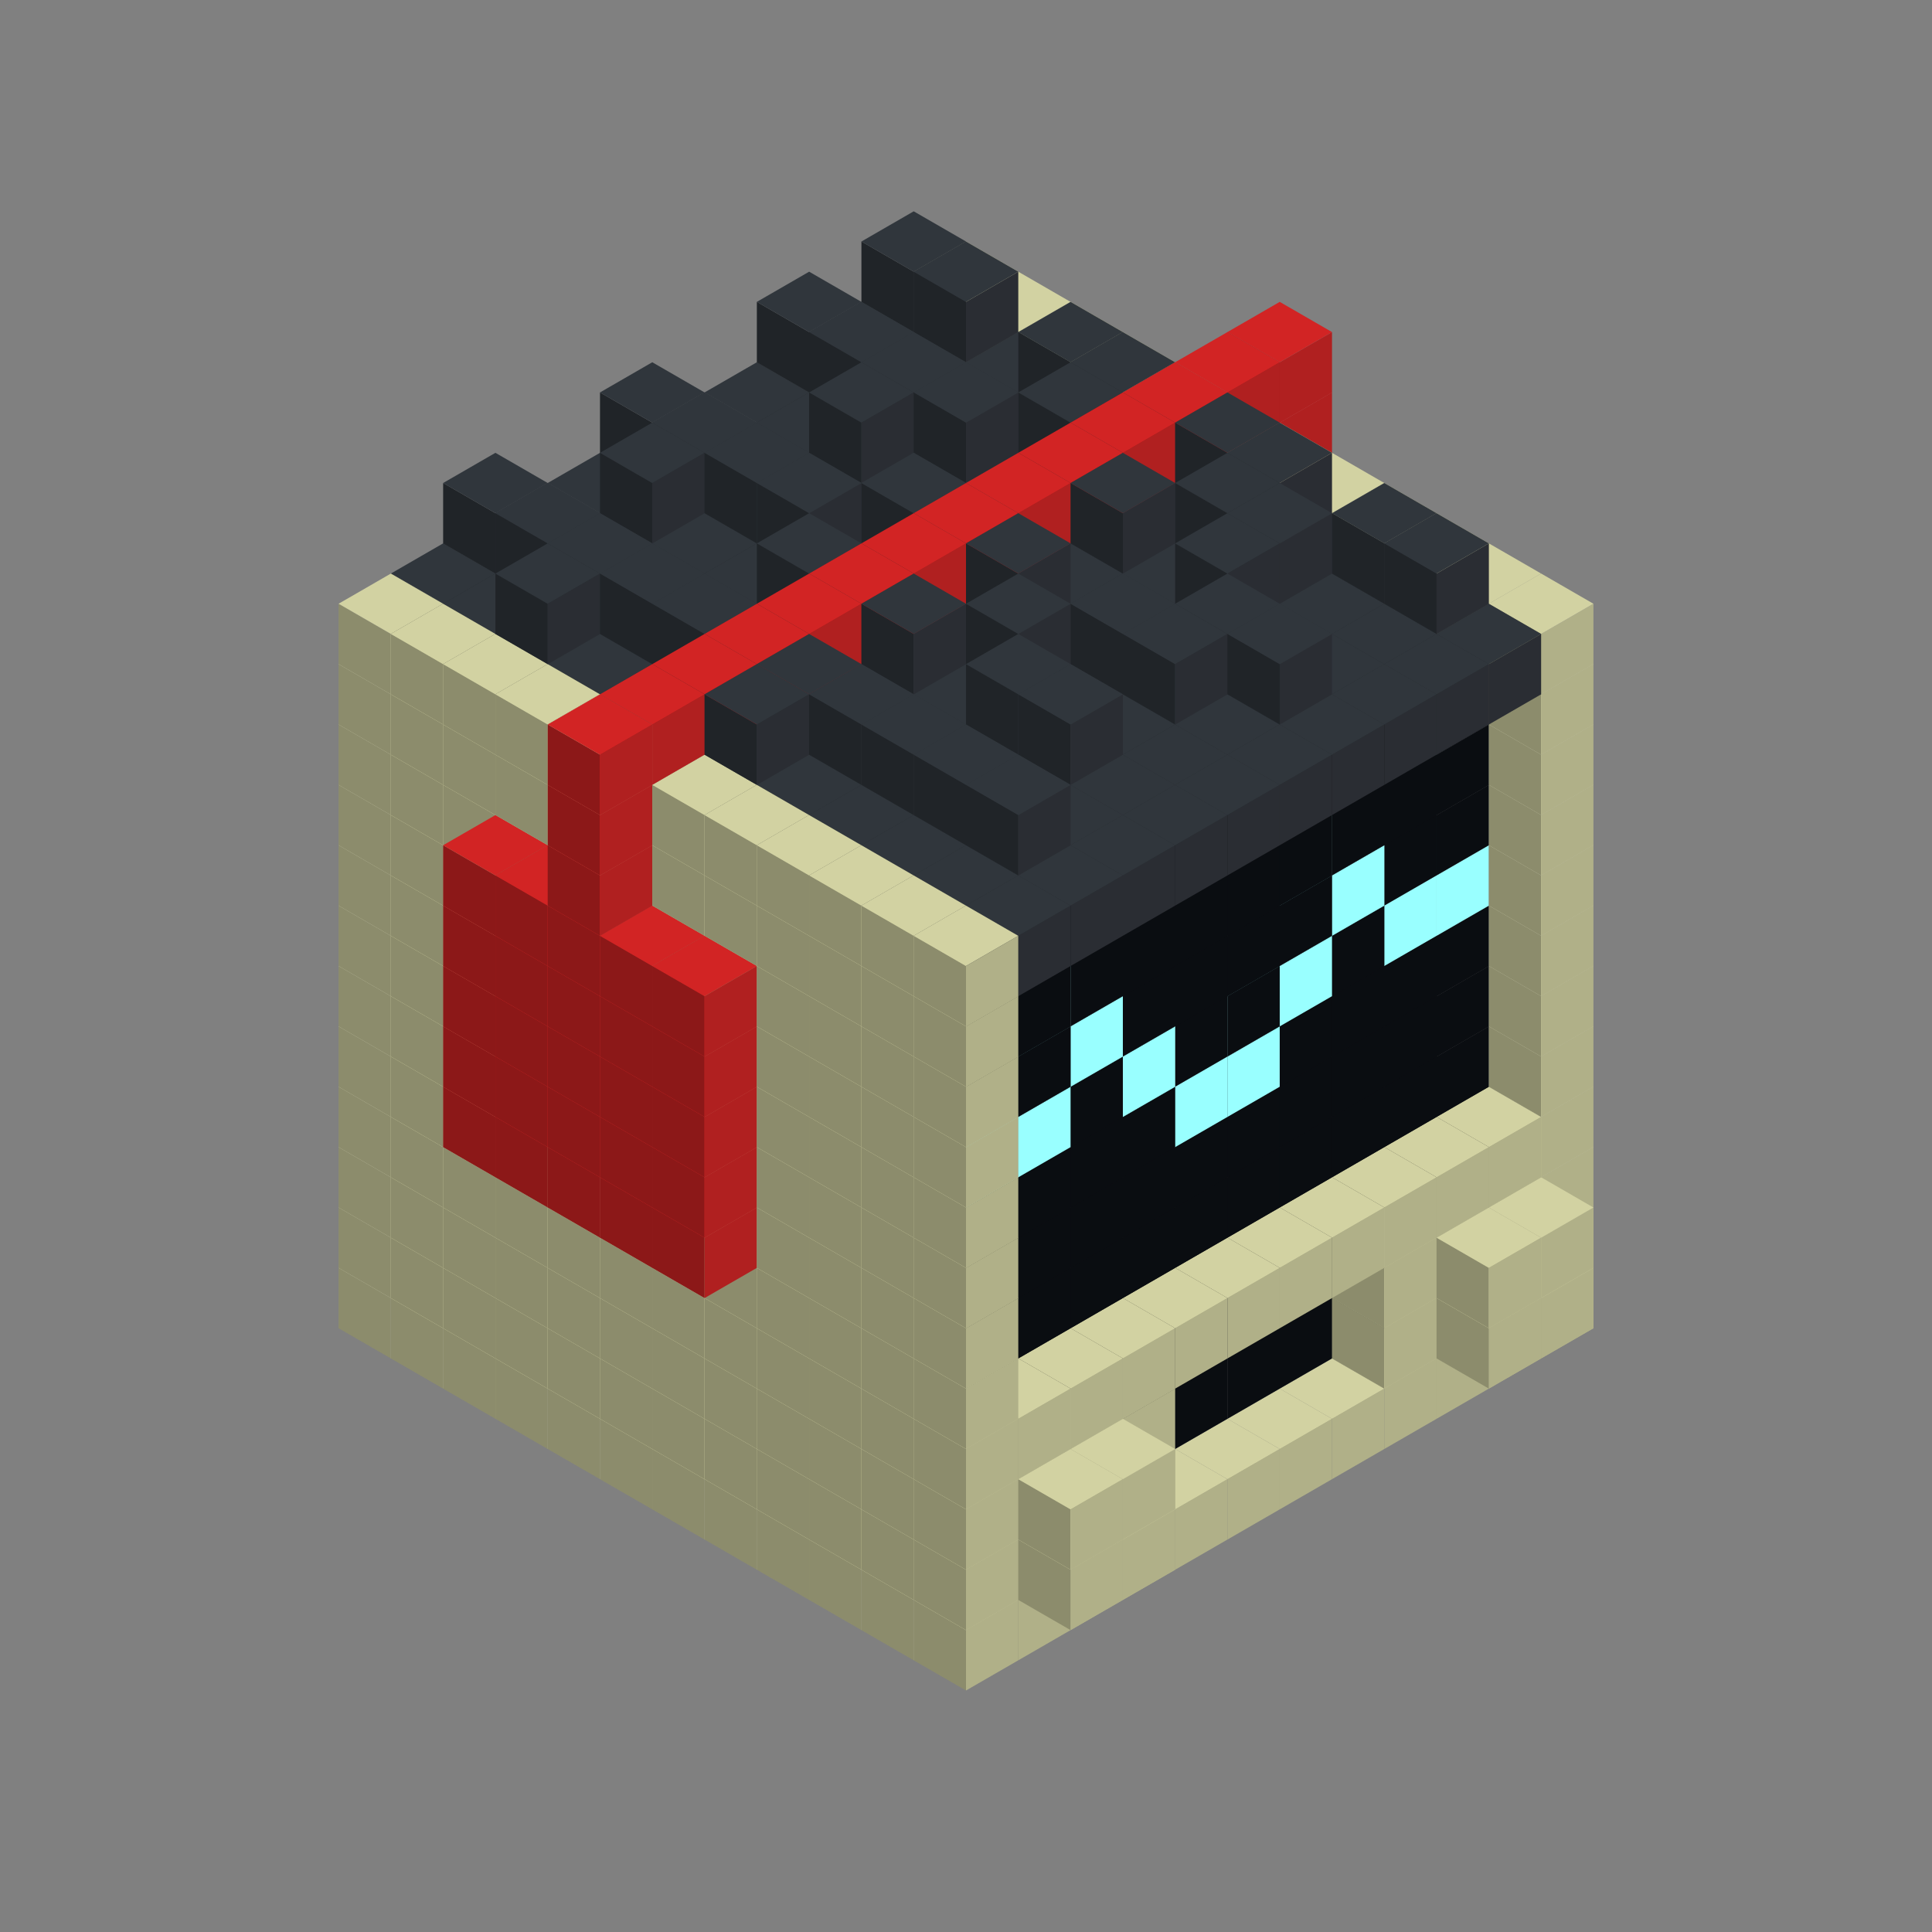 
<svg width='600' height='600' viewBox='4436371 5550000 3200000 3200000' xmlns='http://www.w3.org/2000/svg' xmlns:xlink='http://www.w3.org/1999/xlink'>
<rect x="4436371" y="5550000" width="3200000" height="3200000" fill="#808080" stroke="none"/>
<use xlink:href='#v-0x00000055-1' transform='translate(983738,3600000)'/>
<use xlink:href='#v-0x00000055-1' transform='translate(1070341,3650000)'/>
<use xlink:href='#v-0x00000055-1' transform='translate(1156944,3700000)'/>
<use xlink:href='#v-0x00000055-1' transform='translate(1243547,3750000)'/>
<use xlink:href='#v-0x00000055-1' transform='translate(1330150,3800000)'/>
<use xlink:href='#v-0x00000055-1' transform='translate(1416753,3850000)'/>
<use xlink:href='#v-0x00000055-1' transform='translate(1503356,3900000)'/>
<use xlink:href='#v-0x00000055-1' transform='translate(1589959,3950000)'/>
<use xlink:href='#v-0x00000055-1' transform='translate(1676562,4000000)'/>
<use xlink:href='#v-0x00000055-1' transform='translate(1763165,4050000)'/>
<use xlink:href='#v-0x00000055-1' transform='translate(1849768,4100000)'/>
<use xlink:href='#v-0x00000055-1' transform='translate(2889004,3600000)'/>
<use xlink:href='#v-0x00000055-1' transform='translate(2802401,3650000)'/>
<use xlink:href='#v-0x00000055-1' transform='translate(2715798,3700000)'/>
<use xlink:href='#v-0x00000055-1' transform='translate(2629195,3750000)'/>
<use xlink:href='#v-0x00000055-1' transform='translate(2542592,3800000)'/>
<use xlink:href='#v-0x00000055-1' transform='translate(2455989,3850000)'/>
<use xlink:href='#v-0x00000055-1' transform='translate(2369386,3900000)'/>
<use xlink:href='#v-0x00000055-1' transform='translate(2282783,3950000)'/>
<use xlink:href='#v-0x00000055-1' transform='translate(2196180,4000000)'/>
<use xlink:href='#v-0x00000055-1' transform='translate(2109577,4050000)'/>
<use xlink:href='#v-0x00000055-1' transform='translate(2022974,4100000)'/>
<use xlink:href='#v-0x00000055-1' transform='translate(1936371,4150000)'/>
<use xlink:href='#v-0x00000055-1' transform='translate(983738,3500000)'/>
<use xlink:href='#v-0x00000055-1' transform='translate(1070341,3550000)'/>
<use xlink:href='#v-0x00000055-1' transform='translate(1156944,3600000)'/>
<use xlink:href='#v-0x00000055-1' transform='translate(1243547,3650000)'/>
<use xlink:href='#v-0x00000055-1' transform='translate(1330150,3700000)'/>
<use xlink:href='#v-0x00000055-1' transform='translate(1416753,3750000)'/>
<use xlink:href='#v-0x00000055-1' transform='translate(1503356,3800000)'/>
<use xlink:href='#v-0x00000055-1' transform='translate(1589959,3850000)'/>
<use xlink:href='#v-0x00000055-1' transform='translate(1676562,3900000)'/>
<use xlink:href='#v-0x00000055-1' transform='translate(1763165,3950000)'/>
<use xlink:href='#v-0x00000055-2' transform='translate(2715798,3500000)'/>
<use xlink:href='#v-0x00000055-2' transform='translate(2629195,3550000)'/>
<use xlink:href='#v-0x00000055-2' transform='translate(2542592,3600000)'/>
<use xlink:href='#v-0x00000055-2' transform='translate(2455989,3650000)'/>
<use xlink:href='#v-0x00000055-2' transform='translate(2369386,3700000)'/>
<use xlink:href='#v-0x00000055-2' transform='translate(2282783,3750000)'/>
<use xlink:href='#v-0x00000055-2' transform='translate(2196180,3800000)'/>
<use xlink:href='#v-0x00000055-2' transform='translate(2109577,3850000)'/>
<use xlink:href='#v-0x00000055-2' transform='translate(2022974,3900000)'/>
<use xlink:href='#v-0x00000055-2' transform='translate(1936371,3950000)'/>
<use xlink:href='#v-0x00000055-1' transform='translate(1849768,4000000)'/>
<use xlink:href='#v-0x00000055-1' transform='translate(2889004,3500000)'/>
<use xlink:href='#v-0x00000055-1' transform='translate(2802401,3550000)'/>
<use xlink:href='#v-0x00000055-1' transform='translate(2715798,3600000)'/>
<use xlink:href='#v-0x00000055-1' transform='translate(2629195,3650000)'/>
<use xlink:href='#v-0x00000055-1' transform='translate(2196180,3900000)'/>
<use xlink:href='#v-0x00000055-1' transform='translate(2109577,3950000)'/>
<use xlink:href='#v-0x00000055-1' transform='translate(2022974,4000000)'/>
<use xlink:href='#v-0x00000055-1' transform='translate(1936371,4050000)'/>
<use xlink:href='#v-0x00000055-1' transform='translate(2889004,3600000)'/>
<use xlink:href='#v-0x00000055-1' transform='translate(2802401,3650000)'/>
<use xlink:href='#v-0x00000055-1' transform='translate(2196180,4000000)'/>
<use xlink:href='#v-0x00000055-1' transform='translate(2109577,4050000)'/>
<use xlink:href='#v-0x00000055-1' transform='translate(983738,3400000)'/>
<use xlink:href='#v-0x00000055-1' transform='translate(1070341,3450000)'/>
<use xlink:href='#v-0x00000055-1' transform='translate(1156944,3500000)'/>
<use xlink:href='#v-0x00000055-1' transform='translate(1243547,3550000)'/>
<use xlink:href='#v-0x00000055-1' transform='translate(1330150,3600000)'/>
<use xlink:href='#v-0x00000055-1' transform='translate(1416753,3650000)'/>
<use xlink:href='#v-0x00000055-1' transform='translate(1503356,3700000)'/>
<use xlink:href='#v-0x00000055-1' transform='translate(1589959,3750000)'/>
<use xlink:href='#v-0x00000055-1' transform='translate(1676562,3800000)'/>
<use xlink:href='#v-0x00000055-1' transform='translate(1763165,3850000)'/>
<use xlink:href='#v-0x00000055-2' transform='translate(2715798,3400000)'/>
<use xlink:href='#v-0x00000055-2' transform='translate(2629195,3450000)'/>
<use xlink:href='#v-0x00000055-2' transform='translate(2542592,3500000)'/>
<use xlink:href='#v-0x00000055-2' transform='translate(2455989,3550000)'/>
<use xlink:href='#v-0x00000055-2' transform='translate(2369386,3600000)'/>
<use xlink:href='#v-0x00000055-2' transform='translate(2282783,3650000)'/>
<use xlink:href='#v-0x00000055-2' transform='translate(2196180,3700000)'/>
<use xlink:href='#v-0x00000055-2' transform='translate(2109577,3750000)'/>
<use xlink:href='#v-0x00000055-2' transform='translate(2022974,3800000)'/>
<use xlink:href='#v-0x00000055-2' transform='translate(1936371,3850000)'/>
<use xlink:href='#v-0x00000055-1' transform='translate(1849768,3900000)'/>
<use xlink:href='#v-0x00000055-1' transform='translate(2889004,3400000)'/>
<use xlink:href='#v-0x00000055-1' transform='translate(2802401,3450000)'/>
<use xlink:href='#v-0x00000055-1' transform='translate(2715798,3500000)'/>
<use xlink:href='#v-0x00000055-1' transform='translate(2629195,3550000)'/>
<use xlink:href='#v-0x00000055-1' transform='translate(2196180,3800000)'/>
<use xlink:href='#v-0x00000055-1' transform='translate(2109577,3850000)'/>
<use xlink:href='#v-0x00000055-1' transform='translate(2022974,3900000)'/>
<use xlink:href='#v-0x00000055-1' transform='translate(1936371,3950000)'/>
<use xlink:href='#v-0x00000055-1' transform='translate(2889004,3500000)'/>
<use xlink:href='#v-0x00000055-1' transform='translate(2802401,3550000)'/>
<use xlink:href='#v-0x00000055-1' transform='translate(2196180,3900000)'/>
<use xlink:href='#v-0x00000055-1' transform='translate(2109577,3950000)'/>
<use xlink:href='#v-0x00000055-1' transform='translate(983738,3300000)'/>
<use xlink:href='#v-0x00000055-1' transform='translate(1070341,3350000)'/>
<use xlink:href='#v-0x00000055-1' transform='translate(1156944,3400000)'/>
<use xlink:href='#v-0x00000055-1' transform='translate(1243547,3450000)'/>
<use xlink:href='#v-0x00000055-1' transform='translate(1330150,3500000)'/>
<use xlink:href='#v-0x00000055-1' transform='translate(1416753,3550000)'/>
<use xlink:href='#v-0x00000055-1' transform='translate(1503356,3600000)'/>
<use xlink:href='#v-0x00000055-1' transform='translate(1589959,3650000)'/>
<use xlink:href='#v-0x00000055-1' transform='translate(1676562,3700000)'/>
<use xlink:href='#v-0x00000055-1' transform='translate(1763165,3750000)'/>
<use xlink:href='#v-0x00000055-2' transform='translate(2715798,3300000)'/>
<use xlink:href='#v-0x00000055-2' transform='translate(2629195,3350000)'/>
<use xlink:href='#v-0x00000055-2' transform='translate(2542592,3400000)'/>
<use xlink:href='#v-0x00000055-2' transform='translate(2455989,3450000)'/>
<use xlink:href='#v-0x00000055-2' transform='translate(2369386,3500000)'/>
<use xlink:href='#v-0x00000055-2' transform='translate(2282783,3550000)'/>
<use xlink:href='#v-0x00000055-2' transform='translate(2196180,3600000)'/>
<use xlink:href='#v-0x00000055-2' transform='translate(2109577,3650000)'/>
<use xlink:href='#v-0x00000055-2' transform='translate(2022974,3700000)'/>
<use xlink:href='#v-0x00000055-2' transform='translate(1936371,3750000)'/>
<use xlink:href='#v-0x00000055-1' transform='translate(1849768,3800000)'/>
<use xlink:href='#v-0x00000055-1' transform='translate(2889004,3300000)'/>
<use xlink:href='#v-0x00000055-1' transform='translate(2802401,3350000)'/>
<use xlink:href='#v-0x00000055-1' transform='translate(2715798,3400000)'/>
<use xlink:href='#v-0x00000055-1' transform='translate(2629195,3450000)'/>
<use xlink:href='#v-0x00000055-1' transform='translate(2542592,3500000)'/>
<use xlink:href='#v-0x00000055-1' transform='translate(2455989,3550000)'/>
<use xlink:href='#v-0x00000055-1' transform='translate(2369386,3600000)'/>
<use xlink:href='#v-0x00000055-1' transform='translate(2282783,3650000)'/>
<use xlink:href='#v-0x00000055-1' transform='translate(2196180,3700000)'/>
<use xlink:href='#v-0x00000055-1' transform='translate(2109577,3750000)'/>
<use xlink:href='#v-0x00000055-1' transform='translate(2022974,3800000)'/>
<use xlink:href='#v-0x00000055-1' transform='translate(1936371,3850000)'/>
<use xlink:href='#v-0x00000055-1' transform='translate(983738,3200000)'/>
<use xlink:href='#v-0x00000055-1' transform='translate(1070341,3250000)'/>
<use xlink:href='#v-0x00000055-1' transform='translate(1156944,3300000)'/>
<use xlink:href='#v-0x00000055-1' transform='translate(1243547,3350000)'/>
<use xlink:href='#v-0x00000055-1' transform='translate(1330150,3400000)'/>
<use xlink:href='#v-0x00000055-1' transform='translate(1416753,3450000)'/>
<use xlink:href='#v-0x00000055-1' transform='translate(1503356,3500000)'/>
<use xlink:href='#v-0x00000055-1' transform='translate(1589959,3550000)'/>
<use xlink:href='#v-0x00000055-1' transform='translate(1676562,3600000)'/>
<use xlink:href='#v-0x00000055-1' transform='translate(1763165,3650000)'/>
<use xlink:href='#v-0x00000055-2' transform='translate(2715798,3200000)'/>
<use xlink:href='#v-0x00000055-2' transform='translate(2629195,3250000)'/>
<use xlink:href='#v-0x00000055-2' transform='translate(2542592,3300000)'/>
<use xlink:href='#v-0x00000055-2' transform='translate(2455989,3350000)'/>
<use xlink:href='#v-0x00000055-2' transform='translate(2369386,3400000)'/>
<use xlink:href='#v-0x00000055-2' transform='translate(2282783,3450000)'/>
<use xlink:href='#v-0x00000055-2' transform='translate(2196180,3500000)'/>
<use xlink:href='#v-0x00000055-2' transform='translate(2109577,3550000)'/>
<use xlink:href='#v-0x00000055-2' transform='translate(2022974,3600000)'/>
<use xlink:href='#v-0x00000055-2' transform='translate(1936371,3650000)'/>
<use xlink:href='#v-0x00000055-1' transform='translate(1849768,3700000)'/>
<use xlink:href='#v-0x00000055-1' transform='translate(2889004,3200000)'/>
<use xlink:href='#v-0x00000055-1' transform='translate(1936371,3750000)'/>
<use xlink:href='#v-0x00000055-1' transform='translate(983738,3100000)'/>
<use xlink:href='#v-0x00000055-1' transform='translate(1070341,3150000)'/>
<use xlink:href='#v-0x00000055-1' transform='translate(1156944,3200000)'/>
<use xlink:href='#v-0x00000055-5' transform='translate(2282783,2650000)'/>
<use xlink:href='#v-0x00000055-1' transform='translate(1243547,3250000)'/>
<use xlink:href='#v-0x00000055-5' transform='translate(1156944,3300000)'/>
<use xlink:href='#v-0x00000055-5' transform='translate(2369386,2700000)'/>
<use xlink:href='#v-0x00000055-1' transform='translate(1330150,3300000)'/>
<use xlink:href='#v-0x00000055-5' transform='translate(1243547,3350000)'/>
<use xlink:href='#v-0x00000055-5' transform='translate(2455989,2750000)'/>
<use xlink:href='#v-0x00000055-1' transform='translate(1416753,3350000)'/>
<use xlink:href='#v-0x00000055-5' transform='translate(1330150,3400000)'/>
<use xlink:href='#v-0x00000055-5' transform='translate(2542592,2800000)'/>
<use xlink:href='#v-0x00000055-1' transform='translate(1503356,3400000)'/>
<use xlink:href='#v-0x00000055-5' transform='translate(1416753,3450000)'/>
<use xlink:href='#v-0x00000055-5' transform='translate(2629195,2850000)'/>
<use xlink:href='#v-0x00000055-1' transform='translate(1589959,3450000)'/>
<use xlink:href='#v-0x00000055-5' transform='translate(1503356,3500000)'/>
<use xlink:href='#v-0x00000055-1' transform='translate(1676562,3500000)'/>
<use xlink:href='#v-0x00000055-1' transform='translate(1763165,3550000)'/>
<use xlink:href='#v-0x00000055-2' transform='translate(2715798,3100000)'/>
<use xlink:href='#v-0x00000055-2' transform='translate(2629195,3150000)'/>
<use xlink:href='#v-0x00000055-2' transform='translate(2542592,3200000)'/>
<use xlink:href='#v-0x00000055-2' transform='translate(2455989,3250000)'/>
<use xlink:href='#v-0x00000055-2' transform='translate(2369386,3300000)'/>
<use xlink:href='#v-0x00000055-2' transform='translate(2282783,3350000)'/>
<use xlink:href='#v-0x00000055-2' transform='translate(2196180,3400000)'/>
<use xlink:href='#v-0x00000055-2' transform='translate(2109577,3450000)'/>
<use xlink:href='#v-0x00000055-2' transform='translate(2022974,3500000)'/>
<use xlink:href='#v-0x00000055-2' transform='translate(1936371,3550000)'/>
<use xlink:href='#v-0x00000055-1' transform='translate(1849768,3600000)'/>
<use xlink:href='#v-0x00000055-1' transform='translate(2889004,3100000)'/>
<use xlink:href='#v-0x00000055-1' transform='translate(1936371,3650000)'/>
<use xlink:href='#v-0x00000055-1' transform='translate(983738,3000000)'/>
<use xlink:href='#v-0x00000055-1' transform='translate(1070341,3050000)'/>
<use xlink:href='#v-0x00000055-1' transform='translate(1156944,3100000)'/>
<use xlink:href='#v-0x00000055-5' transform='translate(2282783,2550000)'/>
<use xlink:href='#v-0x00000055-1' transform='translate(1243547,3150000)'/>
<use xlink:href='#v-0x00000055-5' transform='translate(1156944,3200000)'/>
<use xlink:href='#v-0x00000055-5' transform='translate(2369386,2600000)'/>
<use xlink:href='#v-0x00000055-1' transform='translate(1330150,3200000)'/>
<use xlink:href='#v-0x00000055-5' transform='translate(1243547,3250000)'/>
<use xlink:href='#v-0x00000055-5' transform='translate(2455989,2650000)'/>
<use xlink:href='#v-0x00000055-1' transform='translate(1416753,3250000)'/>
<use xlink:href='#v-0x00000055-5' transform='translate(1330150,3300000)'/>
<use xlink:href='#v-0x00000055-5' transform='translate(2542592,2700000)'/>
<use xlink:href='#v-0x00000055-1' transform='translate(1503356,3300000)'/>
<use xlink:href='#v-0x00000055-5' transform='translate(1416753,3350000)'/>
<use xlink:href='#v-0x00000055-5' transform='translate(2629195,2750000)'/>
<use xlink:href='#v-0x00000055-1' transform='translate(1589959,3350000)'/>
<use xlink:href='#v-0x00000055-5' transform='translate(1503356,3400000)'/>
<use xlink:href='#v-0x00000055-1' transform='translate(1676562,3400000)'/>
<use xlink:href='#v-0x00000055-1' transform='translate(1763165,3450000)'/>
<use xlink:href='#v-0x00000055-2' transform='translate(2715798,3000000)'/>
<use xlink:href='#v-0x00000055-2' transform='translate(2629195,3050000)'/>
<use xlink:href='#v-0x00000055-2' transform='translate(2542592,3100000)'/>
<use xlink:href='#v-0x00000055-2' transform='translate(2455989,3150000)'/>
<use xlink:href='#v-0x00000055-3' transform='translate(2369386,3200000)'/>
<use xlink:href='#v-0x00000055-3' transform='translate(2282783,3250000)'/>
<use xlink:href='#v-0x00000055-2' transform='translate(2196180,3300000)'/>
<use xlink:href='#v-0x00000055-2' transform='translate(2109577,3350000)'/>
<use xlink:href='#v-0x00000055-2' transform='translate(2022974,3400000)'/>
<use xlink:href='#v-0x00000055-2' transform='translate(1936371,3450000)'/>
<use xlink:href='#v-0x00000055-1' transform='translate(1849768,3500000)'/>
<use xlink:href='#v-0x00000055-1' transform='translate(2889004,3000000)'/>
<use xlink:href='#v-0x00000055-1' transform='translate(1936371,3550000)'/>
<use xlink:href='#v-0x00000055-1' transform='translate(983738,2900000)'/>
<use xlink:href='#v-0x00000055-1' transform='translate(1070341,2950000)'/>
<use xlink:href='#v-0x00000055-1' transform='translate(1156944,3000000)'/>
<use xlink:href='#v-0x00000055-5' transform='translate(2282783,2450000)'/>
<use xlink:href='#v-0x00000055-1' transform='translate(1243547,3050000)'/>
<use xlink:href='#v-0x00000055-5' transform='translate(1156944,3100000)'/>
<use xlink:href='#v-0x00000055-5' transform='translate(2369386,2500000)'/>
<use xlink:href='#v-0x00000055-1' transform='translate(1330150,3100000)'/>
<use xlink:href='#v-0x00000055-5' transform='translate(1243547,3150000)'/>
<use xlink:href='#v-0x00000055-5' transform='translate(2455989,2550000)'/>
<use xlink:href='#v-0x00000055-1' transform='translate(1416753,3150000)'/>
<use xlink:href='#v-0x00000055-5' transform='translate(1330150,3200000)'/>
<use xlink:href='#v-0x00000055-5' transform='translate(2542592,2600000)'/>
<use xlink:href='#v-0x00000055-1' transform='translate(1503356,3200000)'/>
<use xlink:href='#v-0x00000055-5' transform='translate(1416753,3250000)'/>
<use xlink:href='#v-0x00000055-5' transform='translate(2629195,2650000)'/>
<use xlink:href='#v-0x00000055-1' transform='translate(1589959,3250000)'/>
<use xlink:href='#v-0x00000055-5' transform='translate(1503356,3300000)'/>
<use xlink:href='#v-0x00000055-1' transform='translate(1676562,3300000)'/>
<use xlink:href='#v-0x00000055-1' transform='translate(1763165,3350000)'/>
<use xlink:href='#v-0x00000055-3' transform='translate(2715798,2900000)'/>
<use xlink:href='#v-0x00000055-3' transform='translate(2629195,2950000)'/>
<use xlink:href='#v-0x00000055-2' transform='translate(2542592,3000000)'/>
<use xlink:href='#v-0x00000055-3' transform='translate(2455989,3050000)'/>
<use xlink:href='#v-0x00000055-2' transform='translate(2369386,3100000)'/>
<use xlink:href='#v-0x00000055-2' transform='translate(2282783,3150000)'/>
<use xlink:href='#v-0x00000055-3' transform='translate(2196180,3200000)'/>
<use xlink:href='#v-0x00000055-2' transform='translate(2109577,3250000)'/>
<use xlink:href='#v-0x00000055-3' transform='translate(2022974,3300000)'/>
<use xlink:href='#v-0x00000055-3' transform='translate(1936371,3350000)'/>
<use xlink:href='#v-0x00000055-1' transform='translate(1849768,3400000)'/>
<use xlink:href='#v-0x00000055-1' transform='translate(2889004,2900000)'/>
<use xlink:href='#v-0x00000055-1' transform='translate(1936371,3450000)'/>
<use xlink:href='#v-0x00000055-1' transform='translate(983738,2800000)'/>
<use xlink:href='#v-0x00000055-1' transform='translate(1070341,2850000)'/>
<use xlink:href='#v-0x00000055-1' transform='translate(1156944,2900000)'/>
<use xlink:href='#v-0x00000055-5' transform='translate(2282783,2350000)'/>
<use xlink:href='#v-0x00000055-1' transform='translate(1243547,2950000)'/>
<use xlink:href='#v-0x00000055-5' transform='translate(1156944,3000000)'/>
<use xlink:href='#v-0x00000055-5' transform='translate(2369386,2400000)'/>
<use xlink:href='#v-0x00000055-1' transform='translate(1330150,3000000)'/>
<use xlink:href='#v-0x00000055-5' transform='translate(1243547,3050000)'/>
<use xlink:href='#v-0x00000055-5' transform='translate(2455989,2450000)'/>
<use xlink:href='#v-0x00000055-1' transform='translate(1416753,3050000)'/>
<use xlink:href='#v-0x00000055-5' transform='translate(1330150,3100000)'/>
<use xlink:href='#v-0x00000055-5' transform='translate(2542592,2500000)'/>
<use xlink:href='#v-0x00000055-1' transform='translate(1503356,3100000)'/>
<use xlink:href='#v-0x00000055-5' transform='translate(1416753,3150000)'/>
<use xlink:href='#v-0x00000055-5' transform='translate(2629195,2550000)'/>
<use xlink:href='#v-0x00000055-1' transform='translate(1589959,3150000)'/>
<use xlink:href='#v-0x00000055-5' transform='translate(1503356,3200000)'/>
<use xlink:href='#v-0x00000055-1' transform='translate(1676562,3200000)'/>
<use xlink:href='#v-0x00000055-1' transform='translate(1763165,3250000)'/>
<use xlink:href='#v-0x00000055-2' transform='translate(2715798,2800000)'/>
<use xlink:href='#v-0x00000055-2' transform='translate(2629195,2850000)'/>
<use xlink:href='#v-0x00000055-3' transform='translate(2542592,2900000)'/>
<use xlink:href='#v-0x00000055-2' transform='translate(2455989,2950000)'/>
<use xlink:href='#v-0x00000055-2' transform='translate(2369386,3000000)'/>
<use xlink:href='#v-0x00000055-2' transform='translate(2282783,3050000)'/>
<use xlink:href='#v-0x00000055-2' transform='translate(2196180,3100000)'/>
<use xlink:href='#v-0x00000055-3' transform='translate(2109577,3150000)'/>
<use xlink:href='#v-0x00000055-2' transform='translate(2022974,3200000)'/>
<use xlink:href='#v-0x00000055-2' transform='translate(1936371,3250000)'/>
<use xlink:href='#v-0x00000055-1' transform='translate(1849768,3300000)'/>
<use xlink:href='#v-0x00000055-1' transform='translate(2889004,2800000)'/>
<use xlink:href='#v-0x00000055-1' transform='translate(1936371,3350000)'/>
<use xlink:href='#v-0x00000055-1' transform='translate(983738,2700000)'/>
<use xlink:href='#v-0x00000055-1' transform='translate(1070341,2750000)'/>
<use xlink:href='#v-0x00000055-1' transform='translate(1156944,2800000)'/>
<use xlink:href='#v-0x00000055-5' transform='translate(2282783,2250000)'/>
<use xlink:href='#v-0x00000055-1' transform='translate(1243547,2850000)'/>
<use xlink:href='#v-0x00000055-5' transform='translate(1156944,2900000)'/>
<use xlink:href='#v-0x00000055-5' transform='translate(2369386,2300000)'/>
<use xlink:href='#v-0x00000055-1' transform='translate(1330150,2900000)'/>
<use xlink:href='#v-0x00000055-5' transform='translate(1243547,2950000)'/>
<use xlink:href='#v-0x00000055-5' transform='translate(2455989,2350000)'/>
<use xlink:href='#v-0x00000055-1' transform='translate(1416753,2950000)'/>
<use xlink:href='#v-0x00000055-5' transform='translate(1330150,3000000)'/>
<use xlink:href='#v-0x00000055-5' transform='translate(2542592,2400000)'/>
<use xlink:href='#v-0x00000055-1' transform='translate(1503356,3000000)'/>
<use xlink:href='#v-0x00000055-5' transform='translate(1416753,3050000)'/>
<use xlink:href='#v-0x00000055-5' transform='translate(2629195,2450000)'/>
<use xlink:href='#v-0x00000055-1' transform='translate(1589959,3050000)'/>
<use xlink:href='#v-0x00000055-5' transform='translate(1503356,3100000)'/>
<use xlink:href='#v-0x00000055-1' transform='translate(1676562,3100000)'/>
<use xlink:href='#v-0x00000055-1' transform='translate(1763165,3150000)'/>
<use xlink:href='#v-0x00000055-2' transform='translate(2715798,2700000)'/>
<use xlink:href='#v-0x00000055-2' transform='translate(2629195,2750000)'/>
<use xlink:href='#v-0x00000055-2' transform='translate(2542592,2800000)'/>
<use xlink:href='#v-0x00000055-2' transform='translate(2455989,2850000)'/>
<use xlink:href='#v-0x00000055-2' transform='translate(2369386,2900000)'/>
<use xlink:href='#v-0x00000055-2' transform='translate(2282783,2950000)'/>
<use xlink:href='#v-0x00000055-2' transform='translate(2196180,3000000)'/>
<use xlink:href='#v-0x00000055-2' transform='translate(2109577,3050000)'/>
<use xlink:href='#v-0x00000055-2' transform='translate(2022974,3100000)'/>
<use xlink:href='#v-0x00000055-2' transform='translate(1936371,3150000)'/>
<use xlink:href='#v-0x00000055-1' transform='translate(1849768,3200000)'/>
<use xlink:href='#v-0x00000055-1' transform='translate(2889004,2700000)'/>
<use xlink:href='#v-0x00000055-1' transform='translate(1936371,3250000)'/>
<use xlink:href='#v-0x00000055-1' transform='translate(983738,2600000)'/>
<use xlink:href='#v-0x00000055-1' transform='translate(1070341,2650000)'/>
<use xlink:href='#v-0x00000055-1' transform='translate(1156944,2700000)'/>
<use xlink:href='#v-0x00000055-1' transform='translate(1243547,2750000)'/>
<use xlink:href='#v-0x00000055-1' transform='translate(1330150,2800000)'/>
<use xlink:href='#v-0x00000055-5' transform='translate(2455989,2250000)'/>
<use xlink:href='#v-0x00000055-1' transform='translate(1416753,2850000)'/>
<use xlink:href='#v-0x00000055-5' transform='translate(1330150,2900000)'/>
<use xlink:href='#v-0x00000055-1' transform='translate(1503356,2900000)'/>
<use xlink:href='#v-0x00000055-1' transform='translate(1589959,2950000)'/>
<use xlink:href='#v-0x00000055-1' transform='translate(1676562,3000000)'/>
<use xlink:href='#v-0x00000055-1' transform='translate(1763165,3050000)'/>
<use xlink:href='#v-0x00000055-2' transform='translate(2715798,2600000)'/>
<use xlink:href='#v-0x00000055-2' transform='translate(2629195,2650000)'/>
<use xlink:href='#v-0x00000055-2' transform='translate(2542592,2700000)'/>
<use xlink:href='#v-0x00000055-2' transform='translate(2455989,2750000)'/>
<use xlink:href='#v-0x00000055-2' transform='translate(2369386,2800000)'/>
<use xlink:href='#v-0x00000055-2' transform='translate(2282783,2850000)'/>
<use xlink:href='#v-0x00000055-2' transform='translate(2196180,2900000)'/>
<use xlink:href='#v-0x00000055-2' transform='translate(2109577,2950000)'/>
<use xlink:href='#v-0x00000055-2' transform='translate(2022974,3000000)'/>
<use xlink:href='#v-0x00000055-2' transform='translate(1936371,3050000)'/>
<use xlink:href='#v-0x00000055-1' transform='translate(1849768,3100000)'/>
<use xlink:href='#v-0x00000055-1' transform='translate(2889004,2600000)'/>
<use xlink:href='#v-0x00000055-1' transform='translate(1936371,3150000)'/>
<use xlink:href='#v-0x00000055-1' transform='translate(1936371,1950000)'/>
<use xlink:href='#v-0x00000055-4' transform='translate(1849768,2000000)'/>
<use xlink:href='#v-0x00000055-4' transform='translate(1763165,2050000)'/>
<use xlink:href='#v-0x00000055-4' transform='translate(1676562,2100000)'/>
<use xlink:href='#v-0x00000055-4' transform='translate(1589959,2150000)'/>
<use xlink:href='#v-0x00000055-4' transform='translate(1503356,2200000)'/>
<use xlink:href='#v-0x00000055-4' transform='translate(1416753,2250000)'/>
<use xlink:href='#v-0x00000055-4' transform='translate(1330150,2300000)'/>
<use xlink:href='#v-0x00000055-4' transform='translate(1243547,2350000)'/>
<use xlink:href='#v-0x00000055-4' transform='translate(1156944,2400000)'/>
<use xlink:href='#v-0x00000055-4' transform='translate(1070341,2450000)'/>
<use xlink:href='#v-0x00000055-1' transform='translate(983738,2500000)'/>
<use xlink:href='#v-0x00000055-1' transform='translate(2022974,2000000)'/>
<use xlink:href='#v-0x00000055-4' transform='translate(1936371,2050000)'/>
<use xlink:href='#v-0x00000055-4' transform='translate(1849768,2100000)'/>
<use xlink:href='#v-0x00000055-4' transform='translate(1763165,2150000)'/>
<use xlink:href='#v-0x00000055-4' transform='translate(1676562,2200000)'/>
<use xlink:href='#v-0x00000055-4' transform='translate(1589959,2250000)'/>
<use xlink:href='#v-0x00000055-4' transform='translate(1503356,2300000)'/>
<use xlink:href='#v-0x00000055-4' transform='translate(1416753,2350000)'/>
<use xlink:href='#v-0x00000055-4' transform='translate(1330150,2400000)'/>
<use xlink:href='#v-0x00000055-4' transform='translate(1243547,2450000)'/>
<use xlink:href='#v-0x00000055-4' transform='translate(1156944,2500000)'/>
<use xlink:href='#v-0x00000055-1' transform='translate(1070341,2550000)'/>
<use xlink:href='#v-0x00000055-1' transform='translate(2109577,2050000)'/>
<use xlink:href='#v-0x00000055-4' transform='translate(2022974,2100000)'/>
<use xlink:href='#v-0x00000055-4' transform='translate(1936371,2150000)'/>
<use xlink:href='#v-0x00000055-4' transform='translate(1849768,2200000)'/>
<use xlink:href='#v-0x00000055-4' transform='translate(1763165,2250000)'/>
<use xlink:href='#v-0x00000055-4' transform='translate(1676562,2300000)'/>
<use xlink:href='#v-0x00000055-4' transform='translate(1589959,2350000)'/>
<use xlink:href='#v-0x00000055-4' transform='translate(1503356,2400000)'/>
<use xlink:href='#v-0x00000055-4' transform='translate(1416753,2450000)'/>
<use xlink:href='#v-0x00000055-4' transform='translate(1330150,2500000)'/>
<use xlink:href='#v-0x00000055-4' transform='translate(1243547,2550000)'/>
<use xlink:href='#v-0x00000055-1' transform='translate(1156944,2600000)'/>
<use xlink:href='#v-0x00000055-1' transform='translate(2196180,2100000)'/>
<use xlink:href='#v-0x00000055-4' transform='translate(2109577,2150000)'/>
<use xlink:href='#v-0x00000055-4' transform='translate(2022974,2200000)'/>
<use xlink:href='#v-0x00000055-4' transform='translate(1936371,2250000)'/>
<use xlink:href='#v-0x00000055-4' transform='translate(1849768,2300000)'/>
<use xlink:href='#v-0x00000055-4' transform='translate(1763165,2350000)'/>
<use xlink:href='#v-0x00000055-4' transform='translate(1676562,2400000)'/>
<use xlink:href='#v-0x00000055-4' transform='translate(1589959,2450000)'/>
<use xlink:href='#v-0x00000055-4' transform='translate(1503356,2500000)'/>
<use xlink:href='#v-0x00000055-4' transform='translate(1416753,2550000)'/>
<use xlink:href='#v-0x00000055-4' transform='translate(1330150,2600000)'/>
<use xlink:href='#v-0x00000055-1' transform='translate(1243547,2650000)'/>
<use xlink:href='#v-0x00000055-1' transform='translate(2282783,2150000)'/>
<use xlink:href='#v-0x00000055-4' transform='translate(2196180,2200000)'/>
<use xlink:href='#v-0x00000055-4' transform='translate(2109577,2250000)'/>
<use xlink:href='#v-0x00000055-4' transform='translate(2022974,2300000)'/>
<use xlink:href='#v-0x00000055-4' transform='translate(1936371,2350000)'/>
<use xlink:href='#v-0x00000055-4' transform='translate(1849768,2400000)'/>
<use xlink:href='#v-0x00000055-4' transform='translate(1763165,2450000)'/>
<use xlink:href='#v-0x00000055-4' transform='translate(1676562,2500000)'/>
<use xlink:href='#v-0x00000055-4' transform='translate(1589959,2550000)'/>
<use xlink:href='#v-0x00000055-4' transform='translate(1503356,2600000)'/>
<use xlink:href='#v-0x00000055-4' transform='translate(1416753,2650000)'/>
<use xlink:href='#v-0x00000055-1' transform='translate(1330150,2700000)'/>
<use xlink:href='#v-0x00000055-5' transform='translate(2455989,2150000)'/>
<use xlink:href='#v-0x00000055-1' transform='translate(2369386,2200000)'/>
<use xlink:href='#v-0x00000055-4' transform='translate(2282783,2250000)'/>
<use xlink:href='#v-0x00000055-4' transform='translate(2196180,2300000)'/>
<use xlink:href='#v-0x00000055-4' transform='translate(2109577,2350000)'/>
<use xlink:href='#v-0x00000055-4' transform='translate(2022974,2400000)'/>
<use xlink:href='#v-0x00000055-4' transform='translate(1936371,2450000)'/>
<use xlink:href='#v-0x00000055-4' transform='translate(1849768,2500000)'/>
<use xlink:href='#v-0x00000055-4' transform='translate(1763165,2550000)'/>
<use xlink:href='#v-0x00000055-4' transform='translate(1676562,2600000)'/>
<use xlink:href='#v-0x00000055-4' transform='translate(1589959,2650000)'/>
<use xlink:href='#v-0x00000055-4' transform='translate(1503356,2700000)'/>
<use xlink:href='#v-0x00000055-1' transform='translate(1416753,2750000)'/>
<use xlink:href='#v-0x00000055-5' transform='translate(1330150,2800000)'/>
<use xlink:href='#v-0x00000055-1' transform='translate(2455989,2250000)'/>
<use xlink:href='#v-0x00000055-4' transform='translate(2369386,2300000)'/>
<use xlink:href='#v-0x00000055-4' transform='translate(2282783,2350000)'/>
<use xlink:href='#v-0x00000055-4' transform='translate(2196180,2400000)'/>
<use xlink:href='#v-0x00000055-4' transform='translate(2109577,2450000)'/>
<use xlink:href='#v-0x00000055-4' transform='translate(2022974,2500000)'/>
<use xlink:href='#v-0x00000055-4' transform='translate(1936371,2550000)'/>
<use xlink:href='#v-0x00000055-4' transform='translate(1849768,2600000)'/>
<use xlink:href='#v-0x00000055-4' transform='translate(1763165,2650000)'/>
<use xlink:href='#v-0x00000055-4' transform='translate(1676562,2700000)'/>
<use xlink:href='#v-0x00000055-4' transform='translate(1589959,2750000)'/>
<use xlink:href='#v-0x00000055-1' transform='translate(1503356,2800000)'/>
<use xlink:href='#v-0x00000055-1' transform='translate(2542592,2300000)'/>
<use xlink:href='#v-0x00000055-4' transform='translate(2455989,2350000)'/>
<use xlink:href='#v-0x00000055-4' transform='translate(2369386,2400000)'/>
<use xlink:href='#v-0x00000055-4' transform='translate(2282783,2450000)'/>
<use xlink:href='#v-0x00000055-4' transform='translate(2196180,2500000)'/>
<use xlink:href='#v-0x00000055-4' transform='translate(2109577,2550000)'/>
<use xlink:href='#v-0x00000055-4' transform='translate(2022974,2600000)'/>
<use xlink:href='#v-0x00000055-4' transform='translate(1936371,2650000)'/>
<use xlink:href='#v-0x00000055-4' transform='translate(1849768,2700000)'/>
<use xlink:href='#v-0x00000055-4' transform='translate(1763165,2750000)'/>
<use xlink:href='#v-0x00000055-4' transform='translate(1676562,2800000)'/>
<use xlink:href='#v-0x00000055-1' transform='translate(1589959,2850000)'/>
<use xlink:href='#v-0x00000055-1' transform='translate(2629195,2350000)'/>
<use xlink:href='#v-0x00000055-4' transform='translate(2542592,2400000)'/>
<use xlink:href='#v-0x00000055-4' transform='translate(2455989,2450000)'/>
<use xlink:href='#v-0x00000055-4' transform='translate(2369386,2500000)'/>
<use xlink:href='#v-0x00000055-4' transform='translate(2282783,2550000)'/>
<use xlink:href='#v-0x00000055-4' transform='translate(2196180,2600000)'/>
<use xlink:href='#v-0x00000055-4' transform='translate(2109577,2650000)'/>
<use xlink:href='#v-0x00000055-4' transform='translate(2022974,2700000)'/>
<use xlink:href='#v-0x00000055-4' transform='translate(1936371,2750000)'/>
<use xlink:href='#v-0x00000055-4' transform='translate(1849768,2800000)'/>
<use xlink:href='#v-0x00000055-4' transform='translate(1763165,2850000)'/>
<use xlink:href='#v-0x00000055-1' transform='translate(1676562,2900000)'/>
<use xlink:href='#v-0x00000055-1' transform='translate(2715798,2400000)'/>
<use xlink:href='#v-0x00000055-4' transform='translate(2629195,2450000)'/>
<use xlink:href='#v-0x00000055-4' transform='translate(2542592,2500000)'/>
<use xlink:href='#v-0x00000055-4' transform='translate(2455989,2550000)'/>
<use xlink:href='#v-0x00000055-4' transform='translate(2369386,2600000)'/>
<use xlink:href='#v-0x00000055-4' transform='translate(2282783,2650000)'/>
<use xlink:href='#v-0x00000055-4' transform='translate(2196180,2700000)'/>
<use xlink:href='#v-0x00000055-4' transform='translate(2109577,2750000)'/>
<use xlink:href='#v-0x00000055-4' transform='translate(2022974,2800000)'/>
<use xlink:href='#v-0x00000055-4' transform='translate(1936371,2850000)'/>
<use xlink:href='#v-0x00000055-4' transform='translate(1849768,2900000)'/>
<use xlink:href='#v-0x00000055-1' transform='translate(1763165,2950000)'/>
<use xlink:href='#v-0x00000055-1' transform='translate(2802401,2450000)'/>
<use xlink:href='#v-0x00000055-4' transform='translate(2715798,2500000)'/>
<use xlink:href='#v-0x00000055-4' transform='translate(2629195,2550000)'/>
<use xlink:href='#v-0x00000055-4' transform='translate(2542592,2600000)'/>
<use xlink:href='#v-0x00000055-4' transform='translate(2455989,2650000)'/>
<use xlink:href='#v-0x00000055-4' transform='translate(2369386,2700000)'/>
<use xlink:href='#v-0x00000055-4' transform='translate(2282783,2750000)'/>
<use xlink:href='#v-0x00000055-4' transform='translate(2196180,2800000)'/>
<use xlink:href='#v-0x00000055-4' transform='translate(2109577,2850000)'/>
<use xlink:href='#v-0x00000055-4' transform='translate(2022974,2900000)'/>
<use xlink:href='#v-0x00000055-4' transform='translate(1936371,2950000)'/>
<use xlink:href='#v-0x00000055-1' transform='translate(1849768,3000000)'/>
<use xlink:href='#v-0x00000055-1' transform='translate(2889004,2500000)'/>
<use xlink:href='#v-0x00000055-4' transform='translate(2802401,2550000)'/>
<use xlink:href='#v-0x00000055-4' transform='translate(2715798,2600000)'/>
<use xlink:href='#v-0x00000055-4' transform='translate(2629195,2650000)'/>
<use xlink:href='#v-0x00000055-4' transform='translate(2542592,2700000)'/>
<use xlink:href='#v-0x00000055-4' transform='translate(2455989,2750000)'/>
<use xlink:href='#v-0x00000055-4' transform='translate(2369386,2800000)'/>
<use xlink:href='#v-0x00000055-4' transform='translate(2282783,2850000)'/>
<use xlink:href='#v-0x00000055-4' transform='translate(2196180,2900000)'/>
<use xlink:href='#v-0x00000055-4' transform='translate(2109577,2950000)'/>
<use xlink:href='#v-0x00000055-4' transform='translate(2022974,3000000)'/>
<use xlink:href='#v-0x00000055-1' transform='translate(1936371,3050000)'/>
<use xlink:href='#v-0x00000055-4' transform='translate(1849768,1900000)'/>
<use xlink:href='#v-0x00000055-4' transform='translate(1676562,2000000)'/>
<use xlink:href='#v-0x00000055-4' transform='translate(1416753,2150000)'/>
<use xlink:href='#v-0x00000055-4' transform='translate(1156944,2300000)'/>
<use xlink:href='#v-0x00000055-4' transform='translate(1936371,1950000)'/>
<use xlink:href='#v-0x00000055-4' transform='translate(1763165,2050000)'/>
<use xlink:href='#v-0x00000055-4' transform='translate(1503356,2200000)'/>
<use xlink:href='#v-0x00000055-4' transform='translate(1416753,2250000)'/>
<use xlink:href='#v-0x00000055-4' transform='translate(1243547,2350000)'/>
<use xlink:href='#v-0x00000055-4' transform='translate(1849768,2100000)'/>
<use xlink:href='#v-0x00000055-4' transform='translate(1763165,2150000)'/>
<use xlink:href='#v-0x00000055-4' transform='translate(1589959,2250000)'/>
<use xlink:href='#v-0x00000055-4' transform='translate(1330150,2400000)'/>
<use xlink:href='#v-0x00000055-4' transform='translate(1243547,2450000)'/>
<use xlink:href='#v-0x00000055-4' transform='translate(2109577,2050000)'/>
<use xlink:href='#v-0x00000055-4' transform='translate(1936371,2150000)'/>
<use xlink:href='#v-0x00000055-4' transform='translate(1676562,2300000)'/>
<use xlink:href='#v-0x00000055-4' transform='translate(1416753,2450000)'/>
<use xlink:href='#v-0x00000055-4' transform='translate(2196180,2100000)'/>
<use xlink:href='#v-0x00000055-4' transform='translate(2109577,2150000)'/>
<use xlink:href='#v-0x00000055-4' transform='translate(1849768,2300000)'/>
<use xlink:href='#v-0x00000055-4' transform='translate(1676562,2400000)'/>
<use xlink:href='#v-0x00000055-4' transform='translate(1503356,2500000)'/>
<use xlink:href='#v-0x00000055-5' transform='translate(2455989,2050000)'/>
<use xlink:href='#v-0x00000055-5' transform='translate(2369386,2100000)'/>
<use xlink:href='#v-0x00000055-5' transform='translate(2282783,2150000)'/>
<use xlink:href='#v-0x00000055-5' transform='translate(2196180,2200000)'/>
<use xlink:href='#v-0x00000055-5' transform='translate(2109577,2250000)'/>
<use xlink:href='#v-0x00000055-5' transform='translate(2022974,2300000)'/>
<use xlink:href='#v-0x00000055-5' transform='translate(1936371,2350000)'/>
<use xlink:href='#v-0x00000055-5' transform='translate(1849768,2400000)'/>
<use xlink:href='#v-0x00000055-5' transform='translate(1763165,2450000)'/>
<use xlink:href='#v-0x00000055-5' transform='translate(1676562,2500000)'/>
<use xlink:href='#v-0x00000055-5' transform='translate(1589959,2550000)'/>
<use xlink:href='#v-0x00000055-5' transform='translate(1503356,2600000)'/>
<use xlink:href='#v-0x00000055-5' transform='translate(1416753,2650000)'/>
<use xlink:href='#v-0x00000055-5' transform='translate(1330150,2700000)'/>
<use xlink:href='#v-0x00000055-4' transform='translate(2369386,2200000)'/>
<use xlink:href='#v-0x00000055-4' transform='translate(2196180,2300000)'/>
<use xlink:href='#v-0x00000055-4' transform='translate(2022974,2400000)'/>
<use xlink:href='#v-0x00000055-4' transform='translate(1849768,2500000)'/>
<use xlink:href='#v-0x00000055-4' transform='translate(1676562,2600000)'/>
<use xlink:href='#v-0x00000055-4' transform='translate(1589959,2650000)'/>
<use xlink:href='#v-0x00000055-4' transform='translate(2455989,2250000)'/>
<use xlink:href='#v-0x00000055-4' transform='translate(2369386,2300000)'/>
<use xlink:href='#v-0x00000055-4' transform='translate(2022974,2500000)'/>
<use xlink:href='#v-0x00000055-4' transform='translate(1763165,2650000)'/>
<use xlink:href='#v-0x00000055-4' transform='translate(2455989,2350000)'/>
<use xlink:href='#v-0x00000055-4' transform='translate(2369386,2400000)'/>
<use xlink:href='#v-0x00000055-4' transform='translate(2196180,2500000)'/>
<use xlink:href='#v-0x00000055-4' transform='translate(2022974,2600000)'/>
<use xlink:href='#v-0x00000055-4' transform='translate(1849768,2700000)'/>
<use xlink:href='#v-0x00000055-4' transform='translate(2629195,2350000)'/>
<use xlink:href='#v-0x00000055-4' transform='translate(2369386,2500000)'/>
<use xlink:href='#v-0x00000055-4' transform='translate(2282783,2550000)'/>
<use xlink:href='#v-0x00000055-4' transform='translate(2109577,2650000)'/>
<use xlink:href='#v-0x00000055-4' transform='translate(1936371,2750000)'/>
<use xlink:href='#v-0x00000055-4' transform='translate(2715798,2400000)'/>
<use xlink:href='#v-0x00000055-4' transform='translate(2455989,2550000)'/>
<use xlink:href='#v-0x00000055-4' transform='translate(2022974,2800000)'/>
<defs>
<g id='v-0x00000055-1'>
<polygon points='4100000,4100000 4100000,4200000 4013397,4150000 4013397,4050000' fill='#8c8c6c'/>
<polygon points='4100000,4100000 4100000,4200000 4186602,4150000 4186602,4050000' fill='#b0b088'/>
<polygon points='4100000,4100000 4013397,4050000 4100000,4000000 4186602,4050000' fill='#d2d2a2'/>
</g>
<g id='v-0x00000055-2'>
<polygon points='4100000,4100000 4100000,4200000 4013397,4150000 4013397,4050000' fill='#08080c'/>
<polygon points='4100000,4100000 4100000,4200000 4186602,4150000 4186602,4050000' fill='#0a0d11'/>
<polygon points='4100000,4100000 4013397,4050000 4100000,4000000 4186602,4050000' fill='#0c0c12'/>
</g>
<g id='v-0x00000055-3'>
<polygon points='4100000,4100000 4100000,4200000 4013397,4150000 4013397,4050000' fill='#78cccc'/>
<polygon points='4100000,4100000 4100000,4200000 4186602,4150000 4186602,4050000' fill='#99ffff'/>
<polygon points='4100000,4100000 4013397,4050000 4100000,4000000 4186602,4050000' fill='#b4ffff'/>
</g>
<g id='v-0x00000055-4'>
<polygon points='4100000,4100000 4100000,4200000 4013397,4150000 4013397,4050000' fill='#202428'/>
<polygon points='4100000,4100000 4100000,4200000 4186602,4150000 4186602,4050000' fill='#2a2d33'/>
<polygon points='4100000,4100000 4013397,4050000 4100000,4000000 4186602,4050000' fill='#30363c'/>
</g>
<g id='v-0x00000055-5'>
<polygon points='4100000,4100000 4100000,4200000 4013397,4150000 4013397,4050000' fill='#8c1818'/>
<polygon points='4100000,4100000 4100000,4200000 4186602,4150000 4186602,4050000' fill='#b02020'/>
<polygon points='4100000,4100000 4013397,4050000 4100000,4000000 4186602,4050000' fill='#d22424'/>
</g>
</defs>
</svg>
